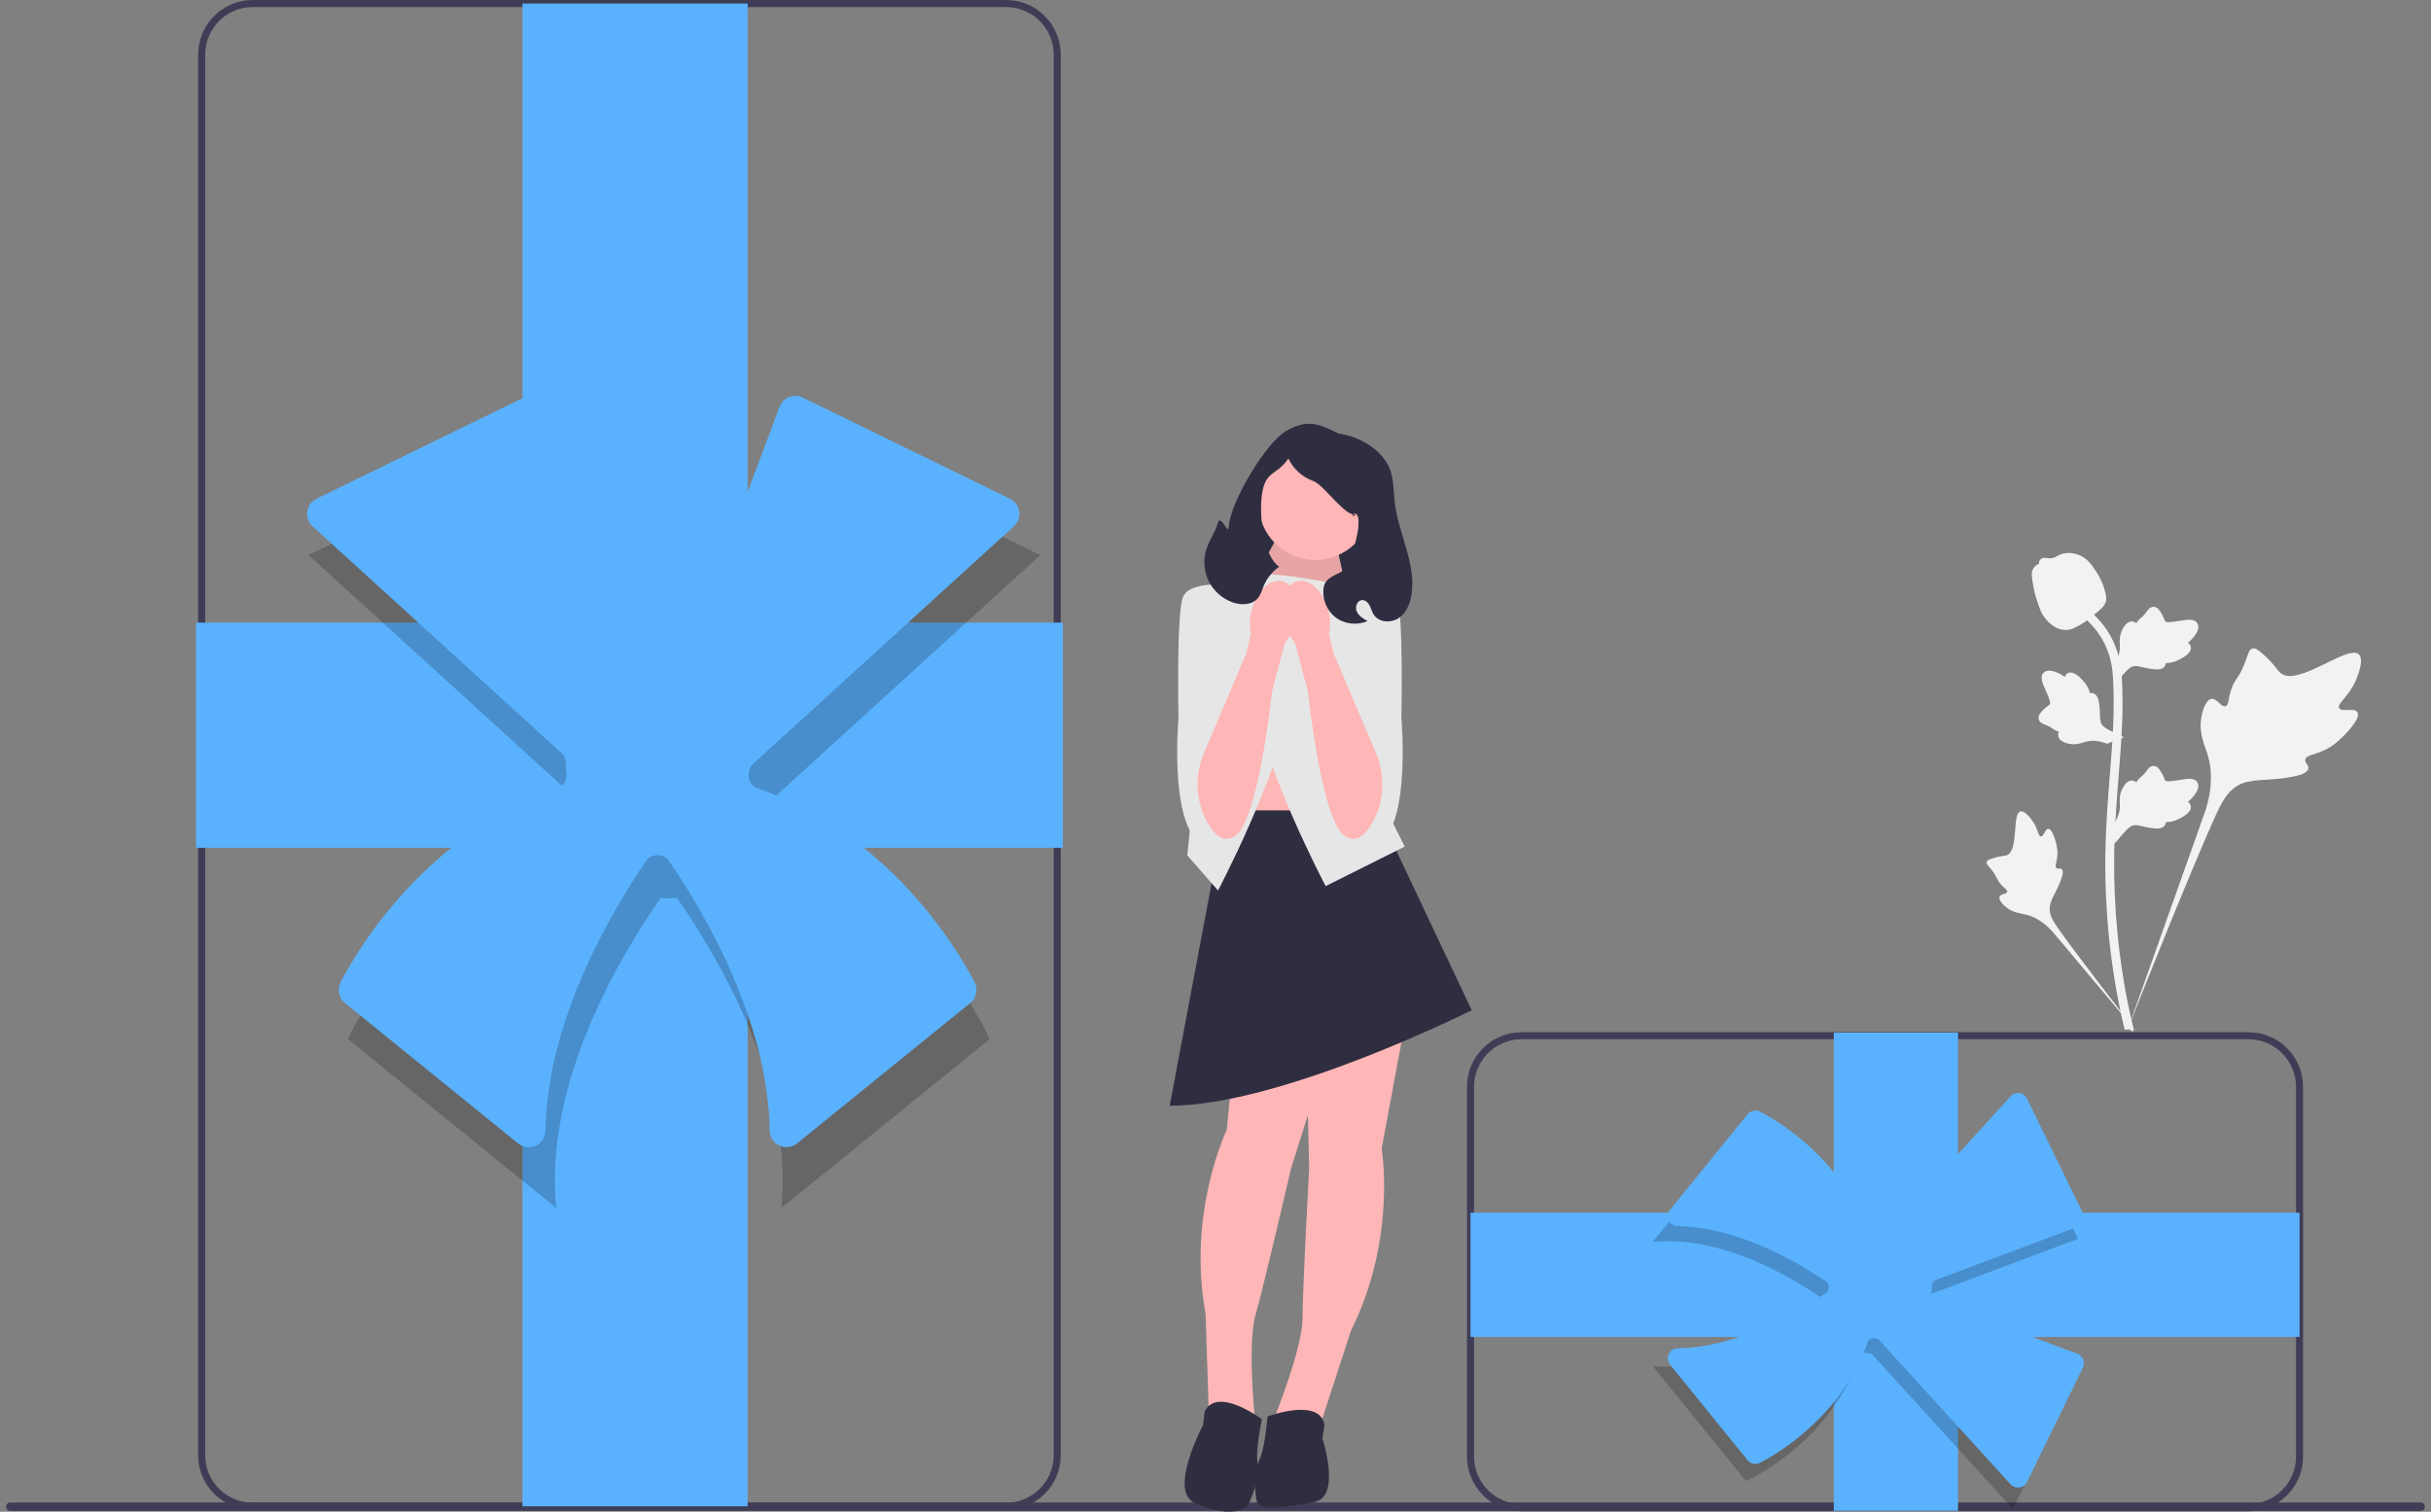 <svg width="201" height="125" viewBox="0 0 201 125" fill="none" xmlns="http://www.w3.org/2000/svg">
<rect x="0" y="0" width="201" height="125" fill="#808080" stroke="none"/>
<g clip-path="url(#clip0_503_3660)">
<path d="M0.5 124.582C0.5 124.774 0.655 124.929 0.847 124.929H200.153C200.345 124.929 200.5 124.774 200.5 124.582C200.5 124.389 200.345 124.235 200.153 124.235H0.847C0.655 124.235 0.5 124.389 0.5 124.582Z" fill="#3F3D56"/>
<path d="M83.192 124.841H20.894C18.406 124.841 16.382 122.817 16.382 120.329V4.512C16.382 2.024 18.406 0 20.894 0H83.192C85.68 0 87.704 2.024 87.704 4.512V120.329C87.704 122.817 85.68 124.841 83.192 124.841ZM20.894 0.583C18.728 0.583 16.965 2.346 16.965 4.512V120.329C16.965 122.496 18.728 124.258 20.894 124.258H83.192C85.358 124.258 87.12 122.496 87.12 120.329V4.512C87.12 2.346 85.358 0.583 83.192 0.583H20.894Z" fill="#3F3D56"/>
<path d="M194.918 58.893C194.672 58.478 193.606 58.923 193.411 58.546C193.215 58.17 194.205 57.598 194.771 56.291C194.873 56.055 195.515 54.57 195.04 54.112C194.138 53.243 190.011 56.828 188.567 55.655C188.25 55.397 188.029 54.883 187.069 54.049C186.688 53.717 186.457 53.567 186.234 53.623C185.917 53.702 185.892 54.126 185.552 54.96C185.042 56.21 184.741 56.135 184.444 57.133C184.224 57.873 184.274 58.304 184.015 58.388C183.648 58.507 183.31 57.721 182.845 57.791C182.37 57.863 182.083 58.778 181.992 59.463C181.822 60.748 182.294 61.596 182.556 62.488C182.84 63.457 183.009 64.93 182.352 67.017L175.854 85.325C177.289 81.568 181.443 71.27 183.188 67.443C183.692 66.338 184.248 65.218 185.391 64.775C186.49 64.35 188.001 64.604 189.926 64.14C190.151 64.086 190.775 63.927 190.854 63.56C190.919 63.256 190.552 63.087 190.608 62.803C190.684 62.422 191.406 62.417 192.293 61.977C192.918 61.667 193.308 61.298 193.643 60.981C193.744 60.885 195.246 59.446 194.918 58.893Z" fill="#F2F2F2"/>
<path d="M169.353 68.531C169.078 68.532 168.989 69.184 168.748 69.171C168.507 69.158 168.512 68.507 168.034 67.853C167.947 67.735 167.404 66.991 167.042 67.092C166.355 67.284 166.924 70.344 165.931 70.714C165.714 70.795 165.397 70.756 164.711 70.986C164.438 71.077 164.298 71.147 164.261 71.273C164.208 71.451 164.409 71.586 164.72 71.993C165.187 72.604 165.063 72.731 165.467 73.164C165.767 73.486 165.993 73.585 165.959 73.737C165.912 73.951 165.429 73.891 165.329 74.139C165.227 74.393 165.593 74.797 165.903 75.04C166.485 75.494 167.037 75.507 167.551 75.636C168.108 75.776 168.88 76.118 169.715 77.043L176.826 85.514C175.396 83.726 171.54 78.716 170.165 76.755C169.768 76.189 169.379 75.593 169.491 74.905C169.6 74.242 170.16 73.574 170.488 72.495C170.526 72.369 170.629 72.017 170.471 71.873C170.341 71.753 170.152 71.884 170.029 71.775C169.863 71.627 170.069 71.272 170.109 70.71C170.138 70.313 170.069 70.015 170.01 69.759C169.992 69.682 169.719 68.53 169.353 68.531Z" fill="#F2F2F2"/>
<path d="M174.837 69.762L174.671 68.284L174.747 68.172C175.097 67.654 175.276 67.148 175.278 66.667C175.278 66.591 175.275 66.514 175.271 66.437C175.257 66.128 175.239 65.745 175.439 65.298C175.551 65.049 175.866 64.472 176.339 64.544C176.466 64.561 176.563 64.62 176.636 64.689C176.647 64.671 176.658 64.654 176.669 64.636C176.817 64.411 176.933 64.314 177.046 64.222C177.132 64.15 177.221 64.077 177.361 63.903C177.423 63.826 177.471 63.759 177.511 63.703C177.633 63.532 177.793 63.329 178.075 63.332C178.376 63.346 178.534 63.596 178.639 63.761C178.825 64.055 178.91 64.267 178.966 64.407C178.986 64.459 179.01 64.516 179.021 64.534C179.118 64.677 179.908 64.544 180.205 64.495C180.873 64.384 181.45 64.287 181.689 64.709C181.859 65.01 181.732 65.408 181.301 65.924C181.166 66.085 181.023 66.207 180.896 66.302C181.001 66.365 181.095 66.462 181.134 66.613C181.224 66.971 180.915 67.33 180.218 67.681C180.045 67.769 179.812 67.886 179.486 67.943C179.332 67.969 179.193 67.976 179.075 67.979C179.072 68.048 179.056 68.122 179.015 68.198C178.892 68.423 178.637 68.53 178.253 68.505C177.831 68.482 177.483 68.402 177.176 68.331C176.908 68.27 176.677 68.218 176.496 68.23C176.159 68.257 175.9 68.526 175.596 68.875L174.837 69.762Z" fill="#F2F2F2"/>
<path d="M175.605 60.96L174.217 61.496L174.09 61.451C173.5 61.244 172.965 61.199 172.5 61.319C172.426 61.338 172.353 61.361 172.278 61.384C171.984 61.476 171.617 61.591 171.134 61.511C170.865 61.465 170.227 61.307 170.176 60.831C170.161 60.704 170.193 60.596 170.241 60.507C170.222 60.501 170.202 60.495 170.181 60.488C169.927 60.403 169.804 60.314 169.685 60.229C169.594 60.164 169.501 60.096 169.297 60.005C169.207 59.965 169.13 59.936 169.066 59.911C168.869 59.836 168.632 59.733 168.564 59.459C168.501 59.164 168.702 58.948 168.835 58.805C169.072 58.55 169.256 58.415 169.378 58.325C169.422 58.292 169.472 58.255 169.487 58.239C169.6 58.109 169.271 57.379 169.149 57.104C168.872 56.486 168.632 55.952 168.979 55.615C169.227 55.373 169.644 55.395 170.253 55.682C170.442 55.771 170.597 55.879 170.722 55.977C170.756 55.859 170.825 55.744 170.962 55.669C171.285 55.491 171.711 55.698 172.227 56.283C172.356 56.428 172.529 56.624 172.666 56.925C172.731 57.067 172.772 57.2 172.805 57.313C172.872 57.298 172.948 57.295 173.033 57.316C173.281 57.377 173.449 57.597 173.522 57.975C173.608 58.389 173.618 58.746 173.628 59.061C173.636 59.336 173.644 59.572 173.702 59.745C173.814 60.063 174.14 60.246 174.554 60.451L175.605 60.96Z" fill="#F2F2F2"/>
<path d="M174.837 56.605L174.671 55.127L174.747 55.015C175.097 54.497 175.276 53.991 175.278 53.51C175.278 53.434 175.275 53.357 175.271 53.28C175.257 52.971 175.239 52.588 175.439 52.141C175.551 51.892 175.866 51.315 176.339 51.387C176.466 51.404 176.563 51.463 176.636 51.532C176.647 51.514 176.658 51.497 176.669 51.479C176.817 51.254 176.933 51.157 177.046 51.065C177.132 50.993 177.221 50.92 177.361 50.746C177.423 50.669 177.471 50.602 177.511 50.546C177.633 50.375 177.793 50.172 178.075 50.175C178.376 50.19 178.534 50.439 178.639 50.603C178.825 50.898 178.91 51.11 178.966 51.25C178.986 51.302 179.01 51.359 179.021 51.377C179.118 51.52 179.908 51.387 180.205 51.338C180.873 51.227 181.45 51.13 181.689 51.551C181.859 51.853 181.732 52.251 181.301 52.767C181.166 52.928 181.023 53.05 180.896 53.145C181.001 53.208 181.095 53.305 181.134 53.456C181.224 53.814 180.915 54.173 180.218 54.525C180.045 54.612 179.812 54.729 179.486 54.786C179.332 54.812 179.193 54.819 179.075 54.822C179.072 54.891 179.056 54.965 179.015 55.041C178.892 55.266 178.637 55.373 178.253 55.347C177.831 55.325 177.483 55.245 177.176 55.174C176.908 55.113 176.677 55.061 176.496 55.073C176.159 55.1 175.9 55.369 175.596 55.718L174.837 56.605Z" fill="#F2F2F2"/>
<path d="M176.35 85.301L176.04 85.106L175.679 85.148C175.673 85.114 175.653 85.037 175.624 84.917C175.462 84.256 174.969 82.244 174.558 79.076C174.271 76.865 174.109 74.591 174.075 72.318C174.041 70.041 174.149 68.317 174.236 66.931C174.301 65.886 174.38 64.891 174.458 63.922C174.665 61.332 174.86 58.886 174.715 56.178C174.683 55.573 174.615 54.315 173.88 52.975C173.454 52.199 172.866 51.509 172.134 50.927L172.589 50.354C173.398 50.998 174.048 51.762 174.521 52.624C175.336 54.109 175.41 55.48 175.445 56.139C175.593 58.895 175.396 61.365 175.186 63.98C175.109 64.945 175.03 65.936 174.965 66.977C174.879 68.35 174.773 70.058 174.806 72.306C174.839 74.553 174.999 76.798 175.282 78.982C175.689 82.11 176.174 84.091 176.334 84.742C176.419 85.09 176.437 85.163 176.35 85.301Z" fill="#F2F2F2"/>
<path d="M170.793 52.088C170.763 52.088 170.733 52.087 170.702 52.085C170.08 52.052 169.503 51.679 168.988 50.978C168.747 50.648 168.624 50.272 168.377 49.522C168.339 49.406 168.154 48.82 168.041 48.012C167.967 47.485 167.976 47.264 168.081 47.069C168.197 46.852 168.385 46.701 168.596 46.599C168.587 46.529 168.594 46.457 168.624 46.383C168.749 46.079 169.08 46.119 169.259 46.138C169.35 46.149 169.463 46.164 169.585 46.158C169.777 46.149 169.88 46.092 170.037 46.006C170.186 45.924 170.372 45.822 170.648 45.765C171.192 45.652 171.648 45.806 171.798 45.857C172.589 46.12 172.978 46.735 173.43 47.446C173.519 47.589 173.828 48.109 174.032 48.821C174.179 49.335 174.158 49.563 174.114 49.733C174.024 50.082 173.812 50.282 173.272 50.723C172.709 51.185 172.427 51.416 172.184 51.557C171.619 51.883 171.264 52.088 170.793 52.088Z" fill="#F2F2F2"/>
<path d="M87.877 51.484H16.208V70.1H87.877V51.484Z" fill="#5AB2FF"/>
<path d="M61.816 0.292H43.2V124.55H61.816V0.292Z" fill="#5AB2FF"/>
<path opacity="0.2" d="M62.504 68.698C62.636 68.185 62.714 67.652 62.733 67.103L86.016 45.9L66.004 36.126L57.184 59.646C56.582 59.488 55.953 59.396 55.3 59.396C54.954 59.396 54.616 59.428 54.282 59.473L45.527 36.126L25.516 45.9L47.883 66.27C47.869 66.459 47.854 66.649 47.854 66.842C47.854 67.484 47.944 68.104 48.097 68.698C34.386 72.983 28.773 85.923 28.773 85.923L45.993 99.884C44.966 89.614 51.237 79.1 54.628 74.254C54.85 74.274 55.073 74.288 55.3 74.288C55.527 74.288 55.751 74.274 55.973 74.254C59.363 79.1 65.635 89.614 64.608 99.884L81.827 85.923C81.827 85.923 76.214 72.983 62.504 68.698Z" fill="black"/>
<path d="M65.032 94.853C64.832 94.853 64.629 94.81 64.438 94.72C63.955 94.495 63.649 94.024 63.641 93.493C63.5 84.489 58.366 75.653 55.318 71.187C55.115 70.889 54.763 70.711 54.378 70.711H54.376C53.977 70.711 53.625 70.889 53.422 71.187C50.374 75.653 45.24 84.489 45.099 93.493C45.09 94.024 44.785 94.495 44.302 94.72C43.813 94.949 43.25 94.88 42.832 94.541L28.52 82.936C28.009 82.522 27.859 81.796 28.163 81.21C29.61 78.424 35.18 69.034 46.111 65.172C46.599 65 46.895 64.514 46.831 63.991C46.796 63.699 46.778 63.405 46.778 63.119C46.779 62.777 46.648 62.467 46.419 62.259L25.843 43.52C25.502 43.209 25.337 42.75 25.403 42.294C25.468 41.837 25.755 41.443 26.169 41.24L43.301 32.874C43.652 32.702 44.062 32.687 44.426 32.831C44.79 32.976 45.077 33.269 45.215 33.636L53.158 54.818C53.322 55.255 53.742 55.541 54.22 55.529C54.58 55.52 54.945 55.541 55.309 55.588C55.822 55.657 56.307 55.367 56.486 54.887L64.456 33.636C64.593 33.269 64.88 32.976 65.244 32.831C65.608 32.687 66.018 32.702 66.369 32.874L83.501 41.24C83.916 41.443 84.202 41.837 84.268 42.294C84.333 42.75 84.168 43.209 83.827 43.52L62.27 63.152C62.069 63.335 61.944 63.585 61.918 63.855C61.912 63.914 61.906 63.972 61.899 64.03C61.84 64.522 62.145 65.002 62.625 65.171C73.559 69.032 79.129 78.424 80.576 81.21C80.881 81.796 80.731 82.522 80.22 82.936L65.907 94.541C65.653 94.747 65.345 94.853 65.032 94.853Z" fill="#5AB2FF"/>
<path d="M185.912 124.956H125.806C123.318 124.956 121.294 122.931 121.294 120.444V89.862C121.294 87.374 123.318 85.35 125.806 85.35H185.912C188.399 85.35 190.423 87.374 190.423 89.862V120.444C190.423 122.931 188.399 124.956 185.912 124.956ZM125.806 85.933C123.64 85.933 121.877 87.695 121.877 89.862V120.444C121.877 122.61 123.64 124.372 125.806 124.372H185.912C188.078 124.372 189.84 122.61 189.84 120.444V89.862C189.84 87.695 188.078 85.933 185.912 85.933H125.806Z" fill="#3F3D56"/>
<path d="M161.892 85.385H151.623V124.921H161.892V85.385Z" fill="#5AB2FF"/>
<path d="M190.132 100.275H121.585V110.544H190.132V100.275Z" fill="#5AB2FF"/>
<path opacity="0.2" d="M153.855 111.798C154.137 111.871 154.431 111.915 154.734 111.925L166.431 124.769L171.822 113.729L158.848 108.864C158.935 108.532 158.986 108.185 158.986 107.825C158.986 107.634 158.969 107.447 158.943 107.263L171.822 102.433L166.431 91.394L155.194 103.733C155.09 103.725 154.985 103.717 154.878 103.717C154.524 103.717 154.182 103.767 153.855 103.851C151.491 96.288 144.353 93.191 144.353 93.191L136.651 102.69C142.316 102.124 148.116 105.583 150.79 107.454C150.779 107.576 150.771 107.699 150.771 107.825C150.771 107.95 150.779 108.073 150.79 108.196C148.116 110.066 142.316 113.526 136.651 112.959L144.353 122.458C144.353 122.458 151.491 119.362 153.855 111.798Z" fill="black"/>
<path d="M166.853 123.003C166.62 123.003 166.397 122.905 166.237 122.731L155.407 110.838C155.317 110.74 155.187 110.678 155.041 110.663L154.994 110.658C154.729 110.629 154.488 110.772 154.405 111.007C152.267 117.068 147.063 120.152 145.518 120.953C145.17 121.135 144.738 121.043 144.491 120.737L138.088 112.841C137.885 112.591 137.844 112.254 137.981 111.961C138.116 111.672 138.396 111.49 138.713 111.485C143.663 111.409 148.526 108.584 150.984 106.907C151.132 106.806 151.221 106.631 151.22 106.44C151.221 106.241 151.132 106.067 150.984 105.966C148.526 104.289 143.664 101.464 138.713 101.387C138.396 101.382 138.116 101.2 137.981 100.912C137.844 100.619 137.885 100.281 138.088 100.031L144.491 92.135C144.739 91.83 145.171 91.739 145.518 91.918C147.062 92.72 152.266 95.804 154.404 101.863C154.487 102.098 154.724 102.244 154.962 102.216C155.221 102.183 155.48 102.175 155.729 102.194L166.237 90.655C166.424 90.451 166.698 90.352 166.971 90.392C167.245 90.431 167.48 90.603 167.601 90.851L172.217 100.302C172.32 100.512 172.329 100.758 172.242 100.976C172.156 101.193 171.98 101.365 171.761 101.447L160.076 105.829C159.861 105.909 159.72 106.12 159.726 106.352L159.727 106.436C159.727 106.618 159.714 106.803 159.69 106.986C159.657 107.221 159.804 107.455 160.038 107.543L171.761 111.939C171.98 112.021 172.156 112.193 172.243 112.411C172.329 112.628 172.32 112.874 172.217 113.084L167.601 122.536C167.48 122.784 167.245 122.955 166.971 122.994C166.932 123 166.892 123.003 166.853 123.003Z" fill="#5AB2FF"/>
<path d="M112.417 50.079H103.017V46.984C103.017 41.796 107.229 37.584 112.417 37.584L112.417 50.079Z" fill="#2F2E41"/>
<path d="M110.334 44.301L111.95 51.571L102.479 49.998L106.338 43.123L110.334 44.301Z" fill="#FFB6B6"/>
<path opacity="0.1" d="M110.334 44.301L111.95 51.571L102.479 49.998L106.338 43.123L110.334 44.301Z" fill="black"/>
<path d="M110.333 59.83H101.253V73.269H110.333V59.83Z" fill="#FFB6B6"/>
<path d="M116.235 84.255L114.238 94.97C114.238 94.97 115.509 102.415 111.695 110.043L109.153 117.851L105.339 117.307C105.339 117.307 107.7 111.495 107.7 108.953C107.7 106.411 108.245 96.604 108.245 96.604L107.973 85.414L116.235 84.255Z" fill="#FFB6B6"/>
<path d="M104.795 117.125C104.795 117.125 109.153 115.491 109.516 117.851L109.335 118.941C109.335 118.941 110.969 123.844 108.608 124.207C106.247 124.571 104.068 125.115 103.887 124.026C103.705 122.936 103.708 121.576 104.16 120.622C104.613 119.667 104.795 117.125 104.795 117.125Z" fill="#2F2E41"/>
<path d="M102.488 82.593L101.427 93.441C101.427 93.441 98.135 100.239 99.677 108.626L99.948 116.834L103.762 117.371C103.762 117.371 103.111 111.132 103.818 108.69C104.525 106.248 106.729 96.677 106.729 96.677L110.103 86.004L102.488 82.593Z" fill="#FFB6B6"/>
<path d="M104.336 117.348C104.336 117.348 100.605 114.566 99.599 116.733L99.471 117.83C99.471 117.83 96.589 123.253 98.755 124.258C100.922 125.263 102.812 125.225 103.289 124.229C103.767 123.233 104.142 121.926 103.973 120.883C103.804 119.841 104.336 117.348 104.336 117.348Z" fill="#2F2E41"/>
<path d="M113.875 67.003L121.683 83.529C121.683 83.529 105.975 91.429 96.713 91.429L101.312 67.003L113.875 67.003Z" fill="#2F2E41"/>
<path d="M106.883 47.663L111.423 48.389L111.06 59.83L116.145 70L109.607 73.269C109.607 73.269 104.522 63.644 103.614 57.651C102.706 51.658 103.251 47.3 103.251 47.3L106.883 47.663Z" fill="#E6E6E6"/>
<path d="M103.432 48.026L98.892 48.752L99.256 60.193L98.166 70.726L100.708 73.632C100.708 73.632 105.793 64.007 106.701 58.014C107.609 52.021 107.064 47.663 107.064 47.663L103.432 48.026Z" fill="#E6E6E6"/>
<path d="M110.424 48.662L111.423 48.389C111.423 48.389 114.964 47.935 115.509 49.388C116.054 50.841 115.872 59.376 115.872 59.376C115.872 59.376 116.809 69.852 113.163 69.971C109.516 70.091 110.243 61.374 110.243 61.374L110.424 48.662Z" fill="#E6E6E6"/>
<path d="M108.749 46.296C111.345 46.296 113.449 44.192 113.449 41.596C113.449 39 111.345 36.896 108.749 36.896C106.153 36.896 104.049 39 104.049 41.596C104.049 44.192 106.153 46.296 108.749 46.296Z" fill="#FFB6B6"/>
<path d="M107.278 48.065C108.287 47.809 109.43 48.886 109.832 50.471C110.001 51.101 110.017 51.764 109.878 52.402L110.311 54.203L110.343 54.202L113.76 62.255C114.555 64.128 114.471 66.278 113.458 68.042C112.855 69.091 112.063 69.796 111.134 69.076C109.592 67.882 108.585 61.041 108.125 57.111L107.062 53.116C106.635 52.622 106.333 52.032 106.181 51.396C105.779 49.812 106.27 48.32 107.278 48.065Z" fill="#FFB6B6"/>
<path d="M102.888 48.662L101.889 48.389C101.889 48.389 98.348 47.935 97.803 49.388C97.258 50.841 97.44 59.376 97.44 59.376C97.44 59.376 96.503 69.852 100.149 69.971C103.796 70.091 103.07 61.374 103.07 61.374L102.888 48.662Z" fill="#E6E6E6"/>
<path d="M106.034 48.065C105.025 47.809 103.882 48.886 103.48 50.471C103.311 51.101 103.295 51.764 103.434 52.402L103.001 54.203L102.969 54.202L99.552 62.255C98.757 64.128 98.841 66.278 99.854 68.042C100.457 69.091 101.249 69.796 102.178 69.076C103.72 67.882 104.727 61.041 105.187 57.111L106.25 53.116C106.677 52.622 106.979 52.032 107.131 51.396C107.533 49.812 107.042 48.32 106.034 48.065Z" fill="#FFB6B6"/>
<path d="M99.751 45.398C99.99 44.672 100.462 44.035 100.673 43.3C100.953 42.323 101.55 44.489 101.608 43.475C101.719 41.547 104.662 36.588 106.342 35.635C108.021 34.682 108.986 34.97 110.698 35.864C110.698 35.864 111.528 35.917 112.563 36.428C113.597 36.938 114.528 37.756 114.93 38.837C115.249 39.694 115.214 40.635 115.32 41.543C115.617 44.073 117.035 46.479 116.731 49.007C116.636 49.796 116.336 50.612 115.691 51.076C115.046 51.54 114.004 51.49 113.579 50.818C113.434 50.589 113.373 50.317 113.249 50.076C113.124 49.835 112.9 49.61 112.629 49.618C112.222 49.629 112.014 50.176 112.175 50.55C112.335 50.925 112.713 51.151 113.068 51.352C112.223 51.732 111.176 51.614 110.438 51.055C109.699 50.497 109.301 49.521 109.436 48.605C109.628 47.315 111.508 47.582 111.729 46.296C111.891 45.36 112.457 43.794 112.303 42.857C112.148 41.92 111.408 43.055 112.188 42.513C111.33 42.927 109.493 40.096 108.595 39.779C107.696 39.462 106.934 38.775 106.526 37.914C105.573 39.296 104.734 38.921 104.393 40.564C104.051 42.208 104.367 45.941 105.773 46.859C105.21 47.243 104.762 47.792 104.498 48.419C104.348 48.775 104.251 49.164 104.003 49.459C103.529 50.023 102.654 50.058 101.956 49.821C101.091 49.527 100.352 48.881 99.944 48.063C99.537 47.246 99.465 46.266 99.751 45.398Z" fill="#2F2E41"/>
</g>
<defs>
<clipPath id="clip0_503_3660">
<rect width="200" height="124.994" fill="white" transform="translate(0.5)"/>
</clipPath>
</defs>
</svg>
